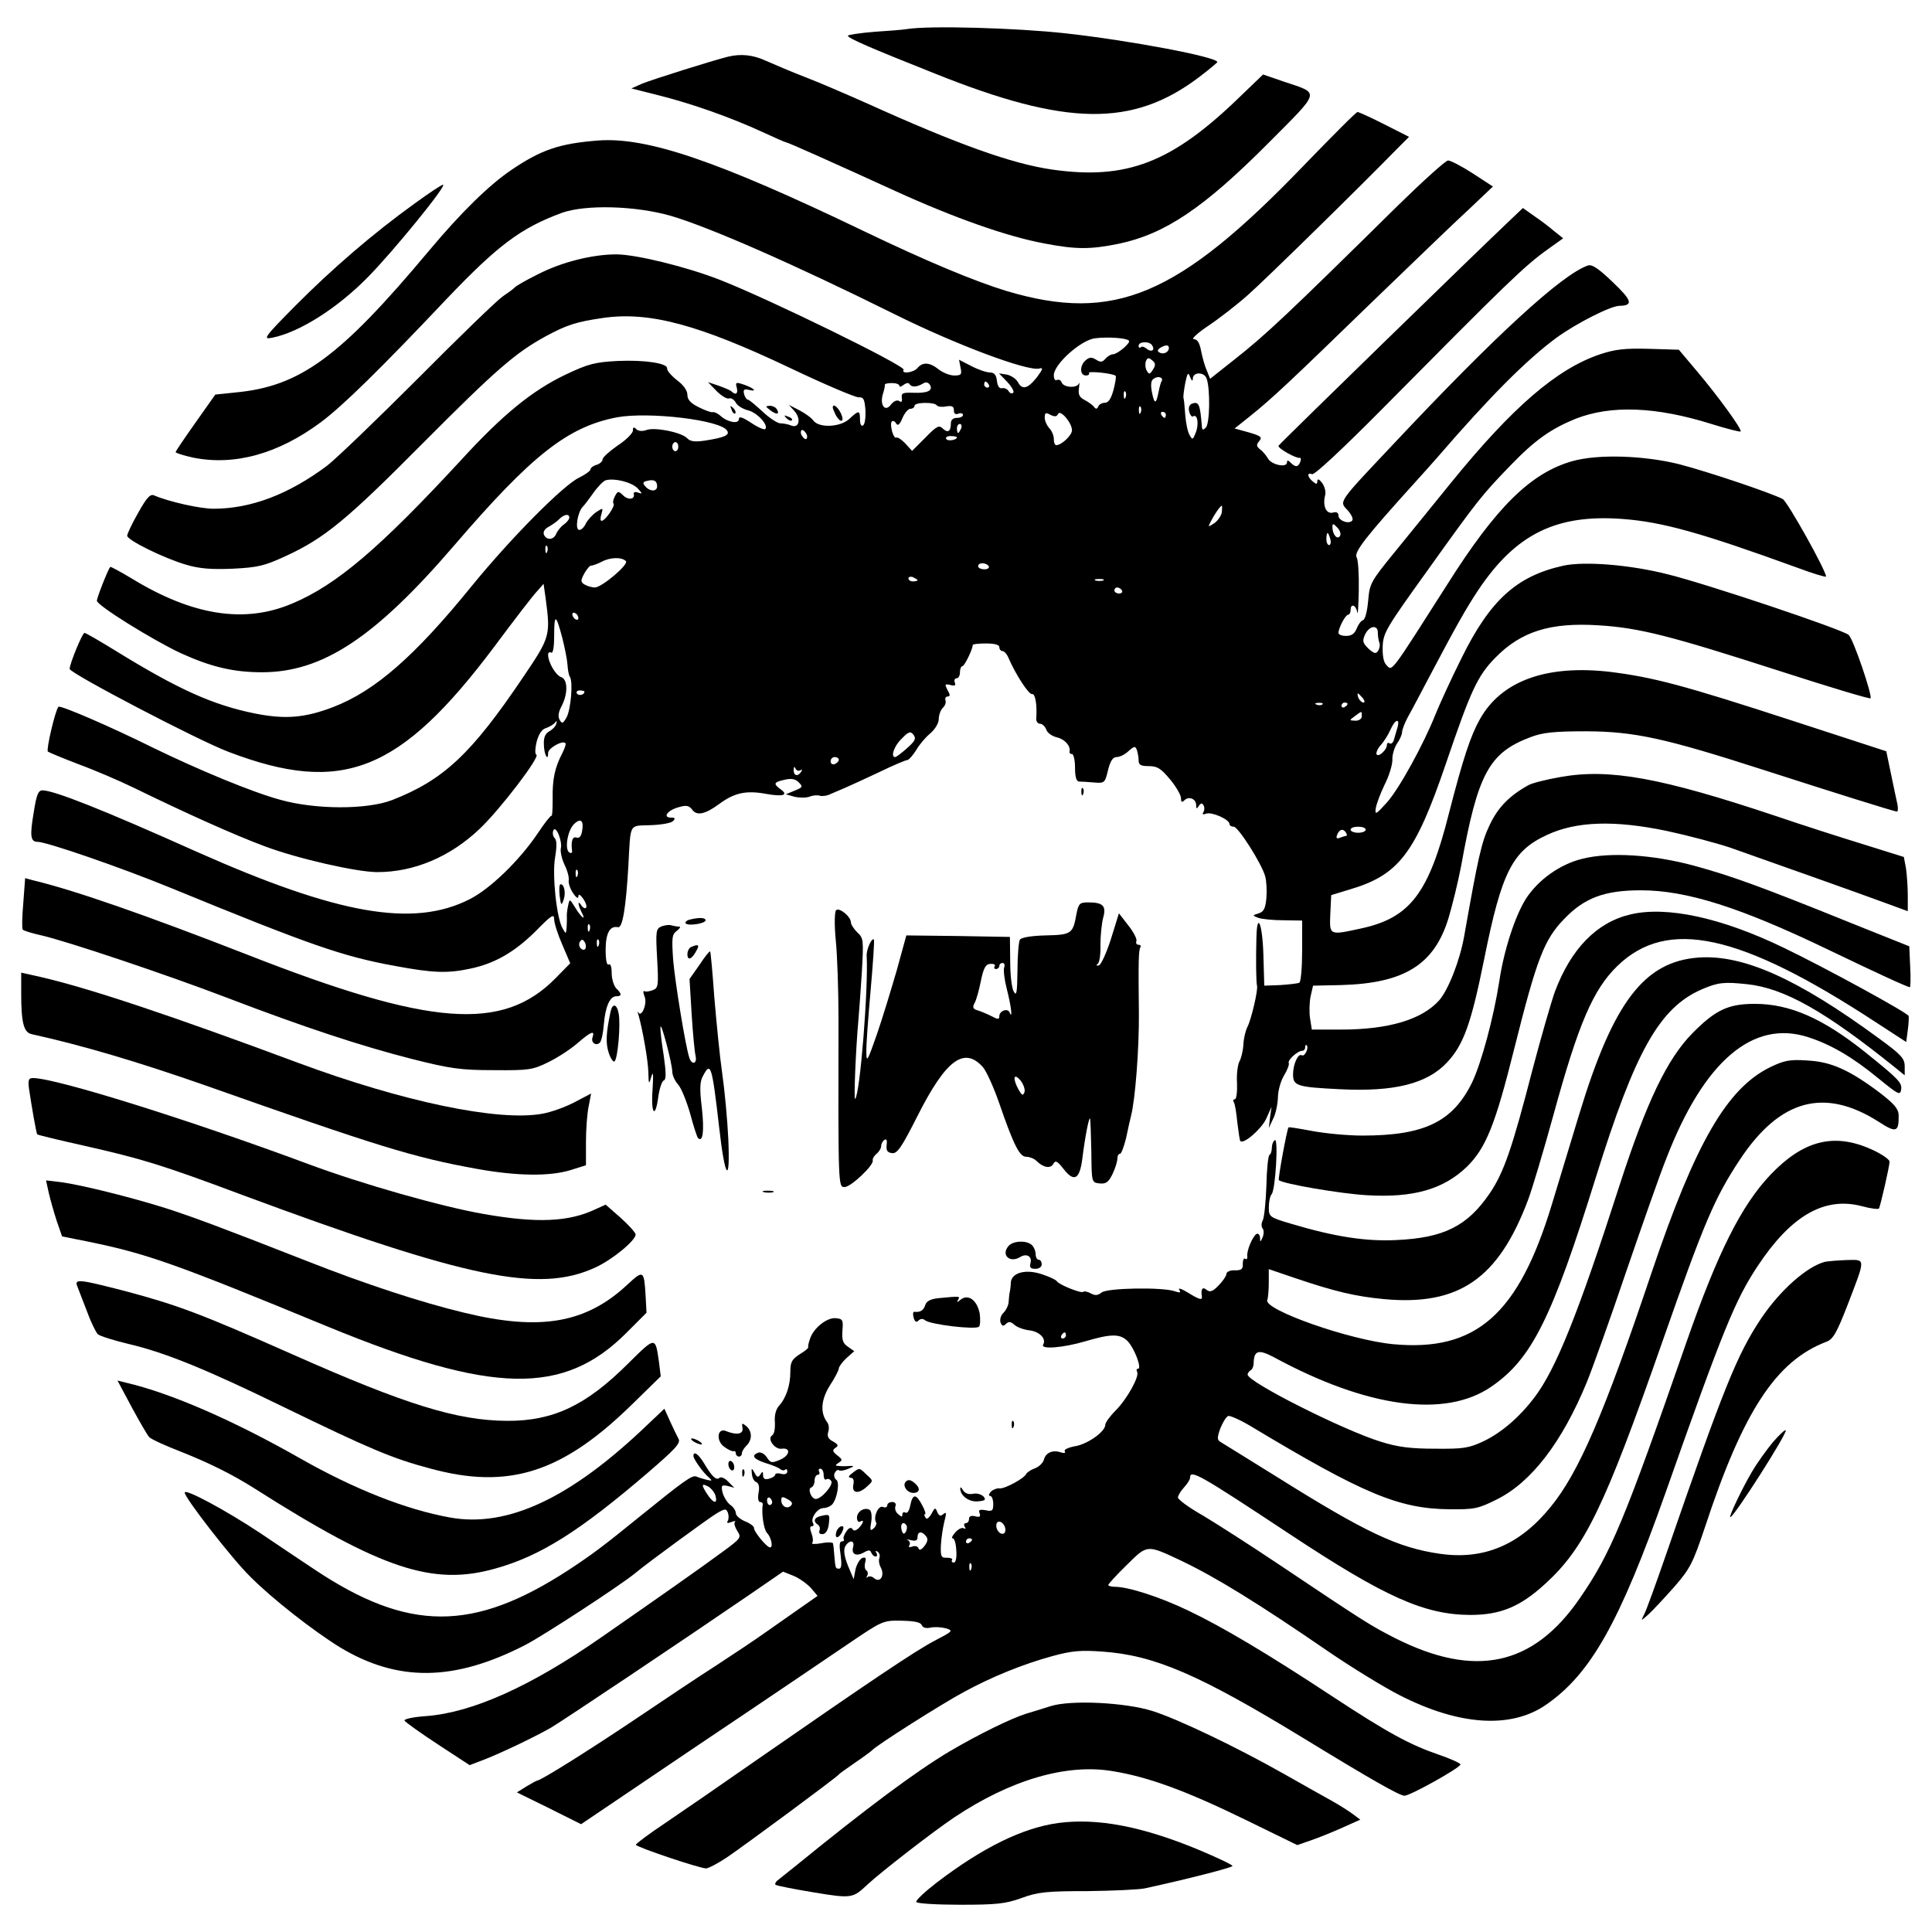 <?xml version="1.0" standalone="no"?>
<!DOCTYPE svg PUBLIC "-//W3C//DTD SVG 20010904//EN"
 "http://www.w3.org/TR/2001/REC-SVG-20010904/DTD/svg10.dtd">
<svg version="1.0" xmlns="http://www.w3.org/2000/svg"
 width="638pt" height="638pt" viewBox="0 0 638 638"
 preserveAspectRatio="xMidYMid meet">
<g transform="translate(0,638) scale(0.1,-0.1)"
fill="#000000" stroke="none">
<path d="M2995 6284 c-11 -2 -59 -6 -107 -9 -49 -4 -88 -10 -88 -13 0 -8 71
-39 290 -126 432 -173 650 -176 868 -12 34 26 62 49 62 51 0 17 -293 72 -502
95 -164 18 -450 26 -523 14z"/>
<path d="M2405 6193 c-53 -13 -252 -76 -284 -89 l-36 -16 95 -24 c106 -27 229
-70 338 -120 41 -19 75 -34 78 -34 5 0 149 -64 361 -161 193 -88 368 -150 492
-173 104 -20 152 -20 245 -1 153 32 281 118 495 333 174 175 171 162 52 202
l-70 24 -78 -75 c-223 -216 -372 -274 -618 -239 -133 19 -312 83 -615 220 -63
28 -153 67 -200 85 -47 18 -105 43 -130 54 -43 20 -83 24 -125 14z"/>
<path d="M4305 5833 c-415 -431 -625 -520 -981 -414 -105 32 -264 98 -474 199
-483 232 -714 310 -875 298 -127 -10 -187 -30 -286 -97 -74 -50 -166 -140
-274 -269 -293 -350 -424 -446 -637 -466 l-67 -7 -65 -92 c-36 -51 -66 -95
-66 -98 0 -3 26 -11 57 -18 137 -28 282 12 423 117 71 53 195 174 417 409 168
176 243 232 378 282 78 28 243 24 361 -10 126 -37 407 -160 739 -325 201 -100
439 -189 477 -179 14 4 12 -2 -8 -29 -30 -38 -49 -43 -63 -15 -6 10 -22 21
-36 24 l-26 4 27 -28 c15 -16 24 -32 20 -36 -4 -4 -11 -2 -15 5 -4 7 -14 12
-22 10 -9 -2 -15 7 -17 25 -2 19 -9 27 -23 27 -11 0 -38 9 -61 21 l-41 21 5
-26 c5 -23 2 -26 -21 -26 -14 0 -37 9 -51 20 -30 24 -53 25 -70 5 -13 -16 -55
-21 -46 -6 8 12 -443 233 -607 297 -110 43 -277 84 -342 84 -79 0 -182 -26
-259 -66 -39 -19 -73 -39 -76 -43 -3 -4 -21 -17 -40 -30 -19 -13 -145 -135
-280 -271 -135 -135 -270 -265 -300 -288 -127 -95 -252 -142 -375 -142 -44 0
-147 23 -196 44 -13 6 -25 -8 -53 -58 -20 -35 -36 -69 -36 -75 0 -15 123 -75
195 -96 44 -13 83 -16 154 -13 83 4 106 10 173 41 129 59 203 120 453 372 245
246 306 299 408 355 69 37 99 47 188 60 153 22 315 -21 622 -167 111 -53 211
-95 222 -95 17 1 20 -6 23 -43 1 -24 -2 -47 -8 -50 -6 -4 -10 5 -10 19 0 32
-4 32 -36 2 -30 -27 -99 -30 -118 -5 -6 9 -27 24 -46 34 l-35 18 19 -21 c22
-26 15 -58 -12 -47 -9 4 -25 7 -35 7 -9 0 -36 17 -59 39 -23 21 -44 39 -48 39
-4 0 -10 8 -13 19 -3 14 0 17 14 14 31 -8 21 4 -12 16 -29 10 -31 9 -26 -9 5
-20 -3 -26 -17 -13 -3 4 -23 12 -42 19 l-36 12 28 -29 c16 -16 34 -27 41 -25
7 3 17 -3 23 -14 5 -10 24 -21 40 -25 30 -7 69 -49 57 -62 -4 -3 -25 6 -47 21
-29 19 -40 22 -40 12 0 -17 -37 -11 -61 11 -9 8 -20 13 -25 12 -5 -2 -26 6
-46 16 -27 13 -38 25 -38 41 0 14 -13 33 -35 49 -19 15 -33 32 -32 38 3 17
-72 29 -163 25 -74 -4 -96 -9 -170 -44 -112 -53 -210 -133 -349 -285 -267
-289 -410 -411 -556 -472 -157 -67 -329 -40 -529 82 -38 23 -70 40 -72 39 -7
-8 -44 -101 -44 -112 0 -15 183 -129 277 -173 99 -45 173 -63 268 -63 200 0
373 114 635 419 256 298 375 392 538 423 105 19 342 -9 363 -44 10 -15 -9 -23
-73 -33 -33 -5 -49 -3 -59 8 -20 20 -107 37 -134 27 -14 -5 -27 -4 -34 3 -8 8
-11 7 -11 -5 0 -8 -22 -31 -50 -49 -27 -19 -50 -39 -50 -46 0 -6 -9 -15 -20
-18 -11 -3 -20 -10 -20 -15 0 -5 -17 -17 -37 -27 -52 -24 -227 -201 -355 -358
-189 -233 -320 -347 -458 -400 -94 -36 -159 -41 -259 -21 -138 28 -252 79
-461 208 -52 32 -97 58 -101 58 -7 0 -49 -102 -49 -119 0 -14 426 -237 525
-274 375 -143 566 -67 877 347 66 89 130 172 142 184 l21 24 7 -49 c16 -121
15 -127 -73 -257 -173 -257 -265 -342 -434 -408 -83 -32 -253 -32 -370 1 -92
25 -268 98 -418 171 -143 71 -308 142 -314 136 -10 -10 -41 -141 -35 -148 4
-3 50 -22 102 -42 52 -19 136 -55 185 -79 168 -82 330 -155 430 -192 106 -40
303 -85 371 -85 121 0 240 50 337 142 68 64 203 241 188 246 -5 2 -4 21 1 42
7 26 17 42 32 46 11 4 25 12 29 18 6 7 7 6 4 -4 -2 -8 -12 -19 -23 -25 -13 -7
-19 -20 -18 -42 0 -33 14 -61 14 -29 0 15 47 42 57 32 3 -3 -2 -17 -10 -33
-25 -48 -33 -86 -32 -150 0 -34 -1 -60 -4 -57 -2 2 -23 -24 -46 -59 -60 -89
-157 -183 -225 -217 -186 -94 -434 -50 -900 157 -310 139 -472 203 -510 203
-14 0 -20 -16 -29 -75 -13 -76 -10 -95 13 -95 30 0 276 -85 437 -151 466 -191
569 -227 744 -259 124 -23 172 -25 247 -9 82 17 147 55 216 123 53 54 62 60
62 40 0 -12 12 -50 27 -84 l26 -61 -48 -49 c-175 -178 -413 -160 -1020 78
-341 133 -572 213 -706 245 l-26 7 -6 -81 c-4 -45 -5 -85 -2 -89 2 -3 30 -12
62 -19 83 -19 409 -128 613 -206 253 -97 445 -160 610 -202 127 -32 161 -37
270 -37 117 -1 129 1 180 26 31 15 74 43 97 63 44 38 58 44 50 20 -7 -17 11
-31 24 -18 5 5 11 32 13 60 5 59 20 93 41 93 19 0 19 8 0 26 -8 9 -15 31 -15
50 0 21 -4 33 -10 29 -6 -4 -10 14 -10 48 0 55 14 81 41 75 15 -3 26 66 34
202 8 146 1 132 73 135 34 1 68 7 74 13 9 9 8 12 -6 12 -29 0 -12 24 24 34 27
8 35 6 46 -8 15 -21 43 -15 89 19 50 37 89 45 151 34 60 -11 80 -5 51 15 -24
18 -22 23 14 31 22 5 36 3 47 -9 14 -14 13 -16 -14 -27 l-29 -12 28 -8 c16 -4
39 -4 50 0 12 5 28 6 35 3 8 -2 24 0 35 6 12 5 33 14 47 20 14 6 64 29 111 51
47 23 90 41 95 41 5 0 18 15 29 32 10 18 31 43 47 56 16 14 28 34 28 47 0 13
6 30 13 37 8 7 12 19 9 26 -2 6 1 12 8 12 8 0 8 6 -1 21 -10 20 -9 21 9 17 15
-4 19 -2 15 8 -3 8 0 14 6 14 6 0 11 9 11 20 0 11 4 20 8 20 7 0 35 58 34 70
0 3 20 5 44 5 28 0 44 -4 44 -12 0 -7 5 -13 10 -13 6 0 15 -10 20 -22 24 -56
68 -123 78 -120 11 2 17 -36 14 -80 -1 -10 5 -18 12 -18 8 0 17 -9 21 -19 3
-11 19 -22 35 -26 26 -6 46 -28 42 -47 -1 -5 2 -8 8 -8 5 0 10 -20 10 -45 0
-29 4 -45 13 -46 6 0 29 -1 49 -3 35 -3 37 -2 47 41 8 31 16 43 29 43 10 0 28
9 39 20 18 16 22 17 27 4 3 -9 6 -24 6 -35 0 -15 7 -19 34 -19 28 0 40 -8 70
-44 20 -24 36 -52 36 -62 0 -13 3 -15 11 -7 15 15 39 5 39 -16 0 -13 2 -13 9
-2 6 9 11 10 15 2 4 -6 4 -16 0 -23 -5 -7 -2 -9 9 -5 18 7 77 -19 77 -34 0 -5
6 -9 14 -9 15 0 93 -123 104 -164 4 -14 6 -46 4 -71 -3 -35 -9 -46 -25 -51
-22 -7 -22 -7 -2 -15 11 -4 48 -8 83 -8 l62 -1 0 -99 c0 -55 -4 -102 -9 -106
-5 -3 -34 -6 -63 -8 l-53 -2 -3 103 c-3 102 -21 145 -23 55 -2 -74 -1 -147 2
-158 4 -14 -19 -112 -32 -137 -6 -12 -12 -37 -13 -57 -1 -20 -7 -45 -13 -56
-6 -11 -10 -44 -8 -72 1 -29 -2 -53 -7 -53 -5 0 -7 -4 -4 -9 4 -5 9 -36 12
-68 4 -32 8 -60 10 -61 10 -12 69 39 85 73 l18 40 -5 -35 -4 -35 14 30 c9 17
15 48 16 70 0 22 9 55 20 73 11 18 18 37 16 41 -6 9 29 41 44 41 6 0 10 5 10
12 0 6 2 9 5 6 8 -8 -6 -38 -16 -33 -12 8 -29 -29 -29 -63 0 -38 13 -42 156
-49 178 -9 287 18 353 89 54 58 79 127 122 340 58 289 93 358 208 411 97 45
222 49 395 13 70 -15 164 -40 209 -55 167 -59 424 -150 505 -180 l82 -30 0 52
c0 28 -3 69 -6 90 l-7 37 -131 41 c-72 22 -203 64 -291 94 -380 127 -550 158
-712 129 -46 -8 -94 -20 -106 -27 -63 -35 -101 -74 -128 -132 -27 -56 -38
-107 -84 -367 -14 -79 -52 -177 -83 -212 -57 -63 -166 -96 -324 -96 l-96 0 -6
38 c-3 20 -2 53 2 72 l8 35 94 2 c207 6 306 67 353 220 13 43 32 121 42 173
55 306 92 374 230 426 40 15 76 19 185 19 159 -1 259 -23 585 -128 230 -74
430 -137 439 -137 4 0 4 10 2 23 -3 12 -12 57 -21 99 l-16 77 -307 100 c-362
118 -461 144 -603 162 -211 25 -361 -29 -432 -156 -31 -55 -56 -131 -102 -310
-67 -266 -129 -346 -290 -381 -106 -23 -105 -24 -102 48 l3 62 59 18 c164 48
218 118 320 417 82 241 104 289 163 349 85 87 182 117 340 107 135 -8 239 -35
596 -150 164 -53 300 -94 303 -91 7 7 -56 194 -72 209 -17 17 -469 169 -600
201 -123 31 -272 43 -342 28 -154 -34 -242 -113 -337 -306 -36 -72 -74 -156
-86 -186 -39 -98 -119 -244 -160 -290 -36 -40 -40 -42 -37 -20 2 14 15 49 29
78 15 29 26 66 26 82 -1 16 6 40 15 54 10 14 17 31 17 38 0 7 8 29 18 48 11
19 43 80 72 135 87 165 122 227 162 287 124 185 258 251 478 234 131 -10 259
-46 573 -160 53 -20 97 -33 97 -30 0 20 -127 247 -143 256 -41 21 -246 90
-342 115 -117 29 -268 34 -353 10 -137 -39 -251 -151 -412 -406 -190 -298
-182 -288 -201 -268 -10 9 -14 31 -13 63 2 45 12 61 150 253 165 231 179 248
273 345 80 83 133 120 214 153 117 46 266 40 448 -17 51 -16 95 -27 97 -25 6
6 -74 116 -145 200 l-59 70 -98 3 c-79 2 -111 -1 -162 -18 -143 -48 -290 -175
-493 -425 -57 -70 -140 -173 -186 -229 -79 -97 -82 -103 -87 -160 -3 -34 -10
-62 -17 -64 -7 -2 -16 -15 -21 -28 -7 -17 -17 -24 -35 -24 -14 0 -25 4 -25 10
0 16 23 60 32 60 4 0 8 7 8 15 0 24 18 17 22 -7 2 -13 4 20 5 72 1 52 -2 102
-7 109 -10 17 29 67 191 246 25 27 59 66 76 85 170 197 292 320 392 394 66 48
180 106 209 106 46 1 42 17 -22 78 -48 46 -69 60 -83 55 -87 -31 -305 -231
-643 -591 -184 -195 -178 -187 -150 -217 12 -13 19 -28 16 -33 -9 -15 -46 -2
-46 15 0 10 -7 14 -19 10 -22 -5 -34 23 -25 58 3 11 -2 29 -10 40 -10 13 -15
15 -16 6 0 -11 -3 -11 -15 -1 -18 15 -20 31 -2 24 8 -3 103 86 228 212 416
420 472 475 552 532 l49 35 -29 23 c-15 13 -45 36 -66 50 l-38 27 -41 -39
c-101 -95 -763 -740 -766 -746 -4 -8 59 -43 70 -40 4 1 5 -5 2 -13 -7 -18 -16
-19 -32 -3 -9 9 -12 9 -12 1 0 -19 -52 -8 -63 13 -6 10 -17 24 -26 30 -12 10
-13 15 -3 27 11 13 7 17 -34 29 l-47 13 49 39 c76 61 130 112 397 371 137 132
284 274 328 314 l79 75 -66 43 c-37 24 -74 43 -82 43 -8 0 -82 -67 -166 -149
-364 -359 -437 -428 -543 -511 l-77 -61 -11 28 c-7 15 -15 45 -19 66 -5 25
-12 37 -24 37 -9 0 12 20 48 44 36 24 94 69 130 101 56 49 375 362 494 484
l39 39 -81 41 c-45 23 -85 41 -89 41 -5 0 -84 -80 -178 -177z m-577 -578 c7
-7 -38 -45 -53 -45 -7 0 -18 -7 -25 -15 -9 -11 -16 -12 -30 -3 -14 9 -22 9
-34 -1 -21 -17 -21 -51 0 -51 8 0 13 4 10 8 -5 8 80 -1 88 -9 3 -2 -1 -23 -7
-47 -8 -29 -17 -42 -28 -42 -10 0 -20 -6 -22 -12 -4 -9 -8 -10 -14 -2 -4 6
-18 16 -31 23 -18 9 -22 19 -19 39 2 15 2 22 0 16 -6 -17 -51 -14 -57 3 -3 8
-10 11 -16 8 -6 -3 -10 4 -10 16 0 36 90 117 137 122 42 5 103 1 111 -8z m77
-16 c10 -16 -3 -23 -18 -11 -8 7 -17 9 -20 5 -4 -3 -7 -1 -7 5 0 15 37 16 45
1z m55 -8 c0 -14 -18 -23 -31 -15 -8 4 -7 9 2 15 18 11 29 11 29 0z m-53 -72
c-10 -16 -13 -16 -20 -3 -5 8 -6 22 -3 31 5 12 9 13 21 3 11 -9 12 -16 2 -31z
m132 -29 c1 23 39 22 46 -1 12 -37 10 -148 -3 -161 -9 -9 -12 -9 -13 3 -6 75
-10 84 -33 76 -9 -4 -12 -14 -9 -26 3 -12 9 -19 13 -16 14 9 20 -24 9 -53 -10
-25 -11 -26 -21 -8 -6 10 -12 40 -14 66 -2 27 -4 52 -6 56 -1 5 2 27 6 49 7
34 10 37 16 20 6 -14 9 -15 9 -5z m-103 -9 c-3 -4 -7 -20 -10 -35 -8 -42 -14
-42 -22 -1 -5 26 -3 40 7 45 14 10 32 3 25 -9z m-866 -15 c0 -5 6 -3 14 3 9 7
17 8 20 2 7 -11 25 -9 45 3 8 5 16 4 22 -5 11 -19 -8 -28 -56 -26 -34 1 -39
-1 -37 -17 2 -12 -1 -16 -9 -10 -7 4 -18 -1 -26 -11 -19 -27 -38 -5 -28 32 5
15 8 30 7 33 0 3 11 5 24 5 13 0 24 -4 24 -9z m295 4 c3 -5 1 -10 -4 -10 -6 0
-11 5 -11 10 0 6 2 10 4 10 3 0 8 -4 11 -10z m452 -42 c-3 -8 -6 -5 -6 6 -1
11 2 17 5 13 3 -3 4 -12 1 -19z m-623 -27 c3 -4 17 -6 31 -3 19 3 25 0 25 -13
0 -11 5 -15 15 -11 8 3 15 1 15 -4 0 -6 -9 -10 -20 -10 -13 0 -20 -7 -20 -18
0 -27 -10 -33 -27 -17 -12 12 -20 8 -57 -30 l-44 -44 -22 24 c-13 14 -26 22
-30 20 -10 -6 -23 45 -15 53 3 4 10 1 14 -6 6 -10 12 -4 21 17 7 17 19 31 26
31 8 0 14 5 14 10 0 12 67 13 74 1z m673 -23 c-3 -8 -6 -5 -6 6 -1 11 2 17 5
13 3 -3 4 -12 1 -19z m-273 -5 c7 16 46 -29 46 -54 0 -16 -34 -49 -52 -49 -5
0 -8 9 -8 21 0 11 -7 27 -15 35 -8 9 -15 24 -15 35 0 16 3 18 19 9 14 -7 21
-6 25 3z m356 -3 c0 -5 -2 -10 -4 -10 -3 0 -8 5 -11 10 -3 6 -1 10 4 10 6 0
11 -4 11 -10z m-676 -45 c-4 -8 -8 -15 -10 -15 -2 0 -4 7 -4 15 0 8 4 15 10
15 5 0 7 -7 4 -15z m-510 -20 c3 -8 1 -15 -3 -15 -5 0 -11 7 -15 15 -3 8 -1
15 3 15 5 0 11 -7 15 -15z m496 -9 c0 -9 -30 -14 -35 -6 -4 6 3 10 14 10 12 0
21 -2 21 -4z m-920 -31 c0 -8 -4 -15 -10 -15 -5 0 -10 7 -10 15 0 8 5 15 10
15 6 0 10 -7 10 -15z m-135 -137 c17 -18 17 -20 3 -15 -10 4 -17 2 -15 -5 4
-18 -20 -20 -36 -3 -15 14 -17 14 -26 -3 -6 -11 -8 -22 -5 -25 7 -7 -27 -56
-39 -57 -5 0 -5 10 -1 22 6 21 6 22 -17 7 -13 -9 -28 -26 -34 -37 -5 -12 -15
-22 -22 -22 -15 0 -6 58 11 76 6 6 22 27 36 47 14 20 32 38 40 41 29 8 85 -6
105 -26z m65 6 c0 -18 -24 -18 -39 0 -10 11 -8 15 6 18 23 6 33 0 33 -18z
m1865 -84 c-1 -11 -12 -28 -24 -37 -23 -15 -23 -15 -11 8 12 23 30 49 35 49 1
0 1 -9 0 -20z m-2155 -19 c0 -6 -8 -16 -18 -23 -10 -7 -21 -21 -25 -30 -8 -22
-33 -23 -41 -3 -3 9 3 19 17 26 12 7 28 18 35 26 16 15 32 17 32 4z m2545 -61
c-9 -14 -25 5 -25 30 0 12 3 12 16 -2 9 -9 13 -21 9 -28z m-32 -10 c3 -11 1
-20 -4 -20 -5 0 -9 9 -9 20 0 11 2 20 4 20 2 0 6 -9 9 -20z m-2586 -42 c-3 -8
-6 -5 -6 6 -1 11 2 17 5 13 3 -3 4 -12 1 -19z m260 -31 c10 -11 -79 -86 -102
-87 -11 0 -27 5 -35 10 -13 8 -13 13 0 37 8 14 18 26 22 25 4 0 20 5 35 13 28
15 66 16 80 2z m1198 -17 c3 -5 -3 -10 -14 -10 -12 0 -21 5 -21 10 0 6 6 10
14 10 8 0 18 -4 21 -10z m-235 -46 c0 -2 -7 -4 -15 -4 -8 0 -15 4 -15 10 0 5
7 7 15 4 8 -4 15 -8 15 -10z m613 -1 c-7 -2 -19 -2 -25 0 -7 3 -2 5 12 5 14 0
19 -2 13 -5z m62 -33 c3 -5 -1 -10 -9 -10 -9 0 -16 5 -16 10 0 6 4 10 9 10 6
0 13 -4 16 -10z m-1795 -91 c0 -6 -4 -7 -10 -4 -5 3 -10 11 -10 16 0 6 5 7 10
4 6 -3 10 -11 10 -16z m-53 -66 c8 -32 16 -71 17 -88 1 -16 4 -35 8 -40 11
-17 3 -108 -11 -134 -12 -21 -15 -22 -23 -8 -6 11 -4 26 7 46 21 41 20 88 -2
95 -18 6 -43 49 -43 74 0 7 5 10 10 7 6 -4 10 17 10 56 0 74 6 72 27 -8z
m2693 18 c0 -11 2 -25 5 -33 3 -7 1 -19 -4 -27 -7 -11 -13 -10 -32 7 -19 19
-21 25 -11 47 14 29 42 33 42 6z m-2620 -195 c0 -11 -19 -15 -25 -6 -3 5 1 10
9 10 9 0 16 -2 16 -4z m2570 -21 c7 -9 8 -15 2 -15 -5 0 -12 7 -16 15 -3 8 -4
15 -2 15 2 0 9 -7 16 -15z m-133 -21 c-3 -3 -12 -4 -19 -1 -8 3 -5 6 6 6 11 1
17 -2 13 -5z m83 2 c0 -3 -4 -8 -10 -11 -5 -3 -10 -1 -10 4 0 6 5 11 10 11 6
0 10 -2 10 -4z m47 -41 c0 -9 -9 -15 -21 -15 -21 1 -21 1 -2 15 24 18 23 18
23 0z m118 -37 c-4 -13 -9 -31 -12 -41 -2 -9 -9 -15 -14 -12 -5 4 -9 1 -9 -5
0 -16 -28 -42 -34 -31 -3 4 3 19 14 31 11 12 25 35 32 51 15 34 32 39 23 7z
m-1620 -69 c-18 -16 -35 -29 -39 -29 -16 0 -3 38 22 61 23 24 29 25 39 12 9
-12 5 -20 -22 -44z m-225 -38 c0 -5 -6 -11 -13 -14 -8 -3 -14 1 -14 9 0 8 6
14 14 14 7 0 13 -4 13 -9z m-128 -35 c7 4 8 2 4 -4 -11 -18 -26 -14 -25 6 0
10 3 12 6 4 2 -6 10 -9 15 -6z m-720 -202 c-3 -16 -9 -23 -18 -20 -13 5 -19
-11 -15 -43 2 -7 -3 -10 -9 -6 -16 10 -6 73 16 94 22 21 33 11 26 -25z m-70
-56 c-2 -10 3 -34 12 -53 10 -20 16 -43 14 -53 -1 -9 5 -28 15 -42 10 -15 17
-19 17 -10 0 9 6 6 16 -8 9 -13 13 -26 9 -30 -3 -3 -10 0 -15 8 -13 20 -12 3
0 -21 17 -32 1 -21 -20 13 -19 31 -19 31 -24 7 -3 -13 -5 -31 -4 -39 0 -8 0
-24 -1 -35 -2 -20 -2 -20 -13 -1 -20 34 -35 176 -25 234 6 36 6 57 -1 64 -6 6
-8 17 -5 25 8 21 31 -35 25 -59z m2658 62 c0 -5 -11 -10 -25 -10 -14 0 -25 5
-25 10 0 6 11 10 25 10 14 0 25 -4 25 -10z m-65 -10 c3 -5 4 -10 1 -10 -2 0
-12 -3 -20 -6 -12 -5 -15 -2 -10 10 7 18 20 21 29 6z m-2538 -142 c-3 -8 -6
-5 -6 6 -1 11 2 17 5 13 3 -3 4 -12 1 -19z m40 -180 c-3 -8 -6 -5 -6 6 -1 11
2 17 5 13 3 -3 4 -12 1 -19z m-14 -61 c-3 -5 -10 -4 -15 1 -6 6 -7 16 -3 22 6
9 9 9 16 -1 4 -7 5 -17 2 -22z m44 11 c-3 -8 -6 -5 -6 6 -1 11 2 17 5 13 3 -3
4 -12 1 -19z"/>
<path d="M1848 3423 c4 -33 6 -35 13 -15 8 22 3 52 -10 52 -4 0 -5 -17 -3 -37z"/>
<path d="M1368 5707 c-135 -97 -273 -216 -393 -337 -105 -106 -108 -112 -75
-105 89 18 214 97 315 200 83 84 263 305 248 305 -5 0 -47 -28 -95 -63z"/>
<path d="M2416 5027 c3 -10 9 -15 12 -12 3 3 0 11 -7 18 -10 9 -11 8 -5 -6z"/>
<path d="M2544 5025 c21 -16 32 -13 21 4 -3 6 -14 11 -23 11 -15 -1 -15 -2 2
-15z"/>
<path d="M2750 5034 c0 -3 5 -14 10 -25 16 -28 30 -23 17 6 -11 22 -27 34 -27
19z"/>
<path d="M2597 4999 c7 -7 15 -10 18 -7 3 3 -2 9 -12 12 -14 6 -15 5 -6 -5z"/>
<path d="M3571 3764 c0 -11 3 -14 6 -6 3 7 2 16 -1 19 -3 4 -6 -2 -5 -13z"/>
<path d="M5225 3544 c-74 -18 -146 -70 -186 -132 -36 -57 -73 -171 -88 -273
-19 -121 -59 -269 -90 -334 -64 -130 -158 -175 -362 -175 -48 0 -122 7 -165
15 -43 8 -78 14 -79 12 -6 -10 -35 -170 -32 -174 12 -12 203 -45 292 -50 153
-9 252 20 329 94 63 62 94 139 157 392 74 295 98 358 164 426 67 70 133 95
254 95 151 0 329 -57 616 -195 160 -77 264 -125 272 -125 2 0 3 30 1 67 l-3
68 -195 78 c-294 119 -394 155 -515 188 -136 37 -279 46 -370 23z"/>
<path d="M3555 3363 c-12 -67 -16 -70 -102 -72 -47 -1 -81 -7 -85 -14 -4 -7
-8 -52 -8 -102 -1 -73 -3 -86 -12 -70 -7 11 -12 56 -12 101 l-1 80 -171 3
-171 2 -31 -113 c-18 -62 -47 -158 -66 -213 -31 -89 -35 -96 -35 -60 -1 22 6
114 14 204 8 90 13 166 11 168 -7 8 -25 -32 -24 -53 6 -108 -22 -458 -38 -473
-5 -5 2 164 11 264 2 22 7 91 11 153 6 107 6 114 -15 133 -11 11 -21 26 -21
33 0 19 -39 51 -49 40 -5 -5 -6 -48 -1 -99 5 -49 9 -166 9 -260 -1 -554 -1
-555 20 -555 21 0 98 73 93 88 -1 5 4 15 13 22 8 7 15 18 15 26 0 7 5 16 11
20 7 4 9 -2 7 -17 -2 -18 2 -25 18 -27 17 -2 31 18 84 123 94 186 154 230 216
161 11 -13 35 -65 53 -117 49 -142 68 -179 90 -179 11 0 26 -6 33 -13 23 -23
47 -27 56 -11 7 13 13 11 34 -16 35 -45 53 -35 62 32 9 74 23 145 26 133 1 -5
3 -55 4 -110 1 -100 1 -100 27 -103 21 -2 29 3 43 31 9 19 16 42 16 51 0 9 4
16 9 16 4 0 13 24 20 53 6 28 13 61 16 72 14 53 27 223 26 340 -2 172 -1 207
5 217 3 4 0 8 -6 8 -7 0 -10 6 -7 13 2 6 -10 30 -27 51 l-31 40 -26 -84 c-15
-47 -33 -86 -40 -88 -9 -2 -10 0 -4 5 6 4 10 33 9 63 0 30 4 70 9 89 11 39 0
51 -49 51 -29 0 -32 -4 -39 -37z m-270 -174 c-4 -5 -1 -9 4 -9 6 0 11 5 11 10
0 6 5 10 11 10 6 0 8 -7 5 -15 -3 -9 1 -41 9 -72 14 -54 20 -103 9 -76 -7 15
-34 5 -34 -13 0 -11 -5 -11 -27 1 -16 8 -36 16 -46 19 -14 4 -16 10 -9 23 6
10 15 43 21 73 9 44 16 56 31 57 11 1 18 -2 15 -8z m98 -416 c-5 -12 -8 -11
-19 8 -21 38 -17 58 6 31 10 -13 16 -30 13 -39z"/>
<path d="M5383 3360 c-110 -26 -195 -113 -248 -254 -12 -33 -46 -151 -75 -261
-66 -256 -94 -337 -140 -405 -74 -109 -152 -148 -309 -155 -101 -5 -204 11
-348 54 -71 21 -73 23 -73 54 0 18 4 37 9 43 13 13 23 186 11 179 -6 -4 -10
-15 -10 -25 0 -10 -3 -21 -8 -24 -4 -2 -9 -48 -10 -102 -2 -53 -7 -104 -12
-114 -5 -9 -5 -21 -1 -26 5 -5 5 -18 1 -29 -8 -18 -9 -18 -9 -2 -1 10 -6 15
-12 12 -13 -9 -33 -56 -30 -74 1 -7 -2 -11 -7 -8 -4 4 -8 -4 -8 -16 1 -18 -4
-22 -26 -22 -16 1 -28 -5 -28 -12 0 -6 -12 -24 -26 -38 -20 -21 -29 -23 -40
-14 -13 11 -19 2 -15 -23 2 -13 -10 -9 -47 14 -20 12 -32 16 -28 9 7 -10 3
-11 -15 -5 -40 14 -222 11 -241 -4 -12 -10 -22 -11 -36 -3 -11 6 -22 8 -25 5
-6 -6 -79 23 -87 35 -3 5 -25 15 -49 23 -53 18 -100 6 -103 -27 0 -11 -2 -24
-3 -30 -2 -5 -3 -20 -4 -32 0 -12 -8 -29 -17 -38 -9 -8 -13 -23 -10 -32 5 -12
9 -14 18 -5 9 9 16 8 28 -3 9 -8 31 -16 49 -18 34 -4 57 -28 46 -47 -11 -17
66 -11 140 11 85 25 114 25 139 0 22 -23 48 -91 34 -91 -5 0 -6 -4 -3 -10 9
-14 -33 -90 -71 -128 -19 -19 -34 -40 -34 -47 0 -23 -60 -65 -101 -71 -21 -4
-36 -11 -33 -16 4 -6 -1 -8 -13 -4 -27 9 -50 -1 -56 -25 -3 -10 -16 -23 -30
-28 -14 -5 -26 -14 -28 -18 -6 -15 -73 -51 -89 -48 -8 1 -21 -4 -28 -11 -7 -8
-8 -14 -2 -14 5 0 10 -12 10 -26 0 -23 -3 -26 -26 -21 -19 3 -24 1 -19 -10 4
-12 0 -14 -15 -10 -13 3 -20 0 -20 -9 0 -8 -5 -14 -11 -14 -5 0 -7 -5 -3 -12
4 -6 3 -8 -3 -5 -6 4 -18 -2 -28 -13 -10 -11 -14 -20 -9 -20 6 0 11 -18 12
-40 2 -24 -2 -40 -8 -40 -6 0 -9 4 -6 8 3 5 -5 8 -17 8 -19 -1 -21 4 -20 39 1
22 6 57 11 78 8 31 8 36 -3 27 -9 -8 -14 -6 -20 7 -6 16 -8 15 -19 -6 -9 -15
-16 -20 -20 -12 -4 6 -5 11 -1 11 3 0 -1 14 -10 30 -20 38 -31 38 -39 -1 -3
-17 -10 -28 -16 -24 -5 3 -10 1 -10 -6 0 -9 -3 -9 -14 1 -8 6 -12 18 -9 26 3
8 -1 14 -11 14 -9 0 -16 -5 -16 -11 0 -6 -7 -9 -15 -5 -15 5 -32 -34 -22 -51
3 -4 -1 -14 -8 -20 -11 -10 -13 -7 -8 21 3 18 1 36 -5 40 -17 10 -42 -5 -42
-26 0 -10 5 -16 10 -13 15 9 12 -4 -4 -21 -10 -9 -17 -11 -21 -3 -5 6 -12 4
-20 -8 -7 -10 -11 -21 -9 -25 3 -5 0 -8 -6 -8 -8 0 -9 -14 -4 -45 4 -30 3 -45
-5 -45 -12 0 -12 0 -16 45 -1 17 -3 34 -4 38 0 4 -18 5 -38 1 -21 -4 -35 -3
-31 1 4 4 3 18 -2 31 -6 16 -6 24 1 24 6 0 7 4 4 10 -10 15 14 50 34 50 10 0
24 6 30 13 16 20 25 74 12 81 -5 4 -8 13 -5 21 4 8 10 13 14 10 5 -3 19 -1 32
5 20 8 20 10 3 9 -11 -1 -27 -1 -35 0 -13 1 -13 2 0 11 13 8 12 11 -5 24 -16
13 -17 17 -6 25 11 7 9 11 -8 21 -16 8 -20 17 -16 31 4 11 2 25 -3 32 -24 31
-21 74 8 121 17 26 30 51 30 57 0 5 11 21 25 34 l26 23 -21 15 c-17 11 -20 23
-18 53 3 35 1 39 -22 41 -29 3 -74 -33 -85 -68 -5 -13 -7 -26 -6 -28 2 -2 -11
-13 -28 -23 -26 -17 -31 -26 -31 -58 0 -45 -14 -87 -38 -113 -10 -12 -15 -31
-13 -54 1 -20 -2 -39 -9 -43 -18 -11 9 -48 32 -44 30 4 27 -22 -5 -36 -28 -12
-32 -12 -45 8 -7 11 -20 18 -28 15 -24 -9 -16 -21 23 -34 21 -6 43 -15 49 -20
6 -5 14 -6 17 -2 4 3 7 1 7 -6 0 -8 -8 -11 -20 -8 -11 3 -20 2 -20 -3 0 -4 -9
-10 -20 -13 -14 -4 -20 0 -20 11 0 14 -2 14 -9 3 -7 -11 -11 -10 -19 5 -10 18
-11 17 -9 -3 1 -12 7 -25 14 -27 9 -4 12 -16 8 -36 -3 -17 -1 -30 5 -30 5 0 9
-3 9 -7 -5 -29 3 -84 14 -95 14 -15 21 -48 10 -48 -11 0 -54 53 -53 64 1 5
-12 15 -29 22 -17 7 -31 19 -31 27 0 8 -8 21 -19 28 -10 8 -21 26 -25 41 -5
23 -3 25 17 21 l22 -6 -20 20 c-11 12 -24 17 -29 13 -10 -10 -25 4 -51 48 -18
30 -35 42 -35 24 0 -10 31 -54 50 -70 13 -12 13 -13 -5 -9 -11 3 -27 7 -35 11
-14 6 -40 -13 -186 -131 -123 -100 -158 -126 -237 -178 -315 -205 -529 -204
-838 2 -41 27 -121 81 -179 120 -113 75 -250 149 -250 134 0 -17 155 -217 215
-276 73 -74 209 -180 298 -235 191 -115 377 -113 612 8 60 31 316 198 364 238
38 32 239 179 267 196 29 17 32 17 38 2 3 -9 3 -21 -1 -27 -4 -7 0 -8 13 -3
10 4 15 4 11 0 -4 -4 0 -17 8 -30 14 -21 12 -24 -48 -68 -73 -54 -210 -150
-400 -282 -234 -163 -426 -249 -579 -261 -45 -3 -75 -10 -72 -15 4 -6 53 -41
111 -79 l104 -68 42 16 c58 22 173 77 227 108 45 27 435 288 651 436 l115 79
35 -14 c19 -8 44 -26 57 -40 l22 -26 -47 -33 c-25 -17 -78 -55 -117 -82 -39
-28 -116 -79 -171 -115 -55 -35 -176 -116 -268 -178 -149 -100 -311 -202 -323
-202 -2 0 -18 -9 -35 -19 l-32 -20 106 -52 106 -53 385 260 c212 142 436 294
498 336 112 76 114 77 175 76 43 -1 64 -5 67 -15 4 -8 14 -11 28 -8 13 3 35 2
51 -2 26 -8 25 -9 -38 -42 -63 -33 -210 -132 -592 -397 -103 -72 -234 -162
-290 -200 -57 -38 -103 -72 -103 -76 0 -7 210 -78 232 -78 7 0 38 16 68 36 55
37 361 263 370 274 3 4 28 21 55 40 28 19 52 37 55 40 9 13 234 156 304 193
92 50 193 91 291 118 66 18 95 20 165 15 173 -12 320 -76 663 -285 224 -137
319 -191 335 -191 19 0 182 91 185 103 1 4 -32 19 -73 33 -93 32 -166 71 -350
192 -217 143 -364 230 -475 283 -96 46 -199 79 -244 79 -12 0 -21 3 -21 6 0 3
27 33 61 66 69 68 65 68 180 14 113 -54 252 -139 489 -302 75 -51 179 -115
232 -142 195 -100 367 -112 483 -32 148 102 243 271 395 700 190 539 230 637
305 750 110 166 220 229 343 197 29 -8 54 -11 57 -8 5 10 35 140 35 155 0 7
-27 26 -61 41 -123 55 -224 29 -332 -84 -96 -101 -174 -256 -277 -551 -207
-596 -251 -700 -353 -848 -154 -224 -346 -265 -611 -131 -80 41 -95 50 -386
245 -91 61 -202 132 -247 159 -46 26 -83 53 -83 60 0 6 9 21 20 33 11 12 20
26 20 32 0 29 31 11 329 -186 316 -209 445 -266 596 -267 100 0 165 27 247
102 132 120 197 255 388 801 138 394 172 474 256 601 132 199 279 239 459 124
57 -37 66 -34 65 23 -1 21 -15 37 -63 74 -100 75 -160 102 -239 106 -58 4 -76
0 -122 -22 -143 -70 -247 -250 -391 -676 -158 -470 -241 -662 -334 -776 -102
-126 -221 -176 -366 -155 -139 20 -245 70 -540 255 -93 58 -176 109 -184 114
-12 7 -12 14 -1 45 8 20 19 38 26 41 6 2 40 -13 75 -34 371 -223 488 -272 654
-274 84 -1 97 2 157 32 114 56 216 188 298 387 18 44 77 208 130 365 54 157
113 326 133 375 124 321 286 459 468 400 75 -24 147 -66 232 -136 65 -53 72
-57 75 -38 4 23 -6 34 -118 124 -140 112 -249 160 -365 160 -88 0 -130 -20
-206 -97 -83 -84 -151 -226 -239 -497 -138 -429 -212 -613 -283 -706 -50 -66
-109 -116 -167 -144 -49 -23 -67 -26 -160 -25 -80 0 -123 5 -180 23 -121 37
-440 197 -440 222 0 4 5 11 10 14 6 3 10 14 10 23 1 43 16 47 67 20 308 -167
566 -202 718 -97 133 91 200 225 345 691 130 417 210 560 350 621 54 23 73 25
149 17 124 -13 260 -91 489 -275 l32 -26 0 29 c0 27 -11 39 -88 95 -266 195
-445 275 -592 265 -180 -13 -282 -146 -395 -518 -31 -102 -72 -237 -91 -300
-110 -361 -250 -484 -522 -459 -143 13 -430 114 -417 146 3 8 5 34 5 58 l0 44
88 -30 c130 -44 198 -60 292 -69 248 -23 378 67 476 327 13 34 51 161 84 281
83 303 131 414 211 492 165 160 405 108 854 -186 l100 -65 5 38 c3 21 4 43 3
48 -4 11 -277 160 -410 224 -208 101 -390 140 -510 111z m-1863 -1390 c0 -5
-5 -10 -11 -10 -5 0 -7 5 -4 10 3 6 8 10 11 10 2 0 4 -4 4 -10z m-800 -461 c0
-11 4 -18 9 -14 5 3 13 0 16 -6 8 -12 -32 -59 -51 -59 -15 0 -28 34 -15 38 6
2 11 12 11 23 0 10 5 19 11 19 5 0 7 5 4 10 -3 6 -1 10 4 10 6 0 11 -9 11 -21z
m-357 -69 c7 -28 -7 -25 -27 5 -21 32 -20 38 3 26 10 -6 21 -20 24 -31z m187
-21 c0 -5 -4 -9 -8 -9 -5 0 -9 7 -9 15 0 8 4 12 9 9 4 -3 8 -9 8 -15z m62 -11
c-13 -13 -32 -2 -32 18 0 12 4 13 21 3 14 -7 18 -14 11 -21z m708 -79 c0 -12
-5 -16 -15 -13 -8 4 -15 15 -15 25 0 12 5 16 15 13 8 -4 15 -15 15 -25z m-326
13 c2 -4 1 -14 -3 -21 -6 -9 -10 -7 -14 8 -5 20 7 29 17 13z m64 -35 c7 -8 6
-18 -5 -32 -10 -13 -17 -16 -20 -8 -2 7 -11 9 -20 6 -10 -4 -14 -2 -10 4 4 6
1 14 -5 17 -7 3 -3 3 10 0 16 -4 22 -1 22 10 0 19 14 21 28 3z m152 -11 c0 -3
-4 -8 -10 -11 -5 -3 -10 -1 -10 4 0 6 5 11 10 11 6 0 10 -2 10 -4z m-393 -26
c-6 -23 11 -31 37 -16 14 8 20 8 23 -1 3 -7 9 -13 14 -13 6 0 7 5 3 12 -4 7
-3 8 4 4 6 -4 9 -13 6 -21 -3 -7 -1 -22 5 -32 13 -26 -2 -51 -22 -35 -7 7 -18
8 -22 4 -5 -4 -5 -2 -1 5 3 6 2 14 -3 17 -5 3 -7 15 -4 26 4 15 2 19 -10 15
-8 -4 -18 -21 -22 -38 l-6 -32 -19 45 c-12 31 -15 51 -9 63 13 23 33 22 26 -3z
m390 -72 c-3 -8 -6 -5 -6 6 -1 11 2 17 5 13 3 -3 4 -12 1 -19z"/>
<path d="M2277 3343 c-9 -2 -15 -8 -13 -12 7 -10 66 -1 66 10 0 9 -22 10 -53
2z"/>
<path d="M2185 3321 c-19 -8 -20 -15 -15 -106 5 -91 4 -98 -15 -105 -11 -4
-23 -6 -27 -3 -5 2 -4 -6 1 -19 9 -23 -11 -70 -21 -51 -3 4 -3 1 0 -7 14 -49
32 -151 33 -190 1 -42 2 -43 10 -15 6 20 7 7 4 -42 -6 -82 9 -100 19 -24 4 27
12 51 18 53 8 3 8 24 0 81 -7 43 -12 86 -11 95 1 23 38 -117 39 -146 0 -13 9
-32 19 -43 11 -12 28 -55 40 -96 11 -42 23 -78 26 -81 16 -16 21 22 13 97 -8
64 -7 89 3 107 26 50 30 38 54 -170 19 -170 37 -191 30 -36 -3 63 -12 160 -20
215 -8 55 -19 168 -26 250 -6 83 -12 151 -14 153 -2 2 -18 -18 -35 -44 l-33
-47 7 -116 c4 -64 10 -126 13 -138 6 -27 -13 -31 -21 -5 -13 41 -46 244 -53
321 -5 75 -4 85 12 97 10 8 14 14 8 14 -6 0 -17 2 -25 4 -7 3 -22 1 -33 -3z"/>
<path d="M2283 3253 c-7 -2 -13 -14 -13 -24 0 -23 15 -17 30 12 11 19 6 22
-17 12z"/>
<path d="M70 3100 c0 -96 8 -129 34 -135 168 -37 350 -91 576 -170 569 -201
685 -237 895 -275 133 -24 241 -25 309 -4 l51 16 0 77 c0 42 4 95 9 118 l8 42
-53 -28 c-30 -16 -79 -34 -109 -39 -145 -26 -460 40 -805 168 -416 155 -691
247 -852 284 l-63 14 0 -68z"/>
<path d="M2016 3038 c-15 -71 -16 -103 -6 -134 6 -19 15 -32 19 -29 11 6 21
123 14 158 -6 33 -21 35 -27 5z"/>
<path d="M96 2783 c10 -66 24 -146 27 -149 2 -2 72 -19 157 -38 186 -42 253
-62 520 -162 744 -276 980 -325 1165 -240 56 25 136 91 134 110 -1 6 -23 31
-50 55 l-49 43 -33 -15 c-88 -42 -193 -47 -369 -16 -139 24 -403 99 -580 165
-393 146 -834 284 -909 284 -15 0 -17 -7 -13 -37z"/>
<path d="M161 2441 c5 -22 17 -64 26 -92 l18 -52 85 -17 c195 -40 284 -71 795
-282 541 -222 776 -227 983 -20 l67 67 -3 55 c-5 86 -7 87 -60 38 -137 -128
-288 -154 -539 -93 -142 34 -328 95 -523 172 -283 111 -372 144 -465 174 -118
37 -277 76 -342 85 l-51 6 9 -41z"/>
<path d="M2523 2443 c9 -2 23 -2 30 0 6 3 -1 5 -18 5 -16 0 -22 -2 -12 -5z"/>
<path d="M3330 2265 c-25 -30 5 -57 39 -36 21 13 40 2 34 -20 -4 -14 0 -19 16
-19 12 0 21 6 21 15 0 8 -4 15 -10 15 -5 0 -10 8 -10 18 0 10 -5 23 -12 30
-17 17 -63 15 -78 -3z"/>
<path d="M6026 2213 c-60 -16 -148 -94 -211 -188 -79 -119 -123 -228 -311
-772 -35 -101 -68 -193 -75 -205 -11 -22 -11 -22 16 2 15 14 53 55 85 91 52
60 61 79 100 195 126 383 235 550 401 613 22 8 34 29 68 116 63 164 63 155 0
154 -30 -1 -63 -4 -73 -6z"/>
<path d="M255 2133 c4 -10 18 -47 32 -83 13 -36 30 -70 36 -76 7 -6 54 -21
105 -33 119 -28 258 -85 512 -209 282 -137 355 -168 479 -201 262 -72 440 -14
674 217 l89 87 -6 48 c-12 84 -11 84 -101 -5 -139 -139 -248 -191 -401 -190
-164 1 -333 53 -707 219 -307 136 -380 163 -552 209 -151 39 -170 42 -160 17z"/>
<path d="M3098 2093 c-26 -3 -39 -10 -43 -24 -6 -17 -16 -23 -36 -21 -4 1 -5
-8 -2 -19 4 -14 9 -17 16 -10 7 7 15 7 22 1 17 -14 167 -32 178 -21 4 4 5 25
2 45 -9 43 -38 64 -63 44 -11 -9 -14 -10 -8 0 7 12 7 12 -66 5z"/>
<path d="M435 1733 c26 -48 52 -93 58 -99 7 -7 55 -29 107 -49 93 -37 169 -75
240 -120 420 -267 589 -323 795 -265 151 42 281 125 507 319 87 75 106 95 99
109 -5 9 -18 36 -28 58 l-19 42 -55 -52 c-254 -244 -464 -342 -654 -307 -144
26 -314 93 -492 194 -221 126 -430 217 -577 251 l-28 7 47 -88z"/>
<path d="M3341 1674 c0 -11 3 -14 6 -6 3 7 2 16 -1 19 -3 4 -6 -2 -5 -13z"/>
<path d="M2452 1664 c3 -20 -19 -24 -54 -10 -29 13 -35 -32 -6 -52 12 -9 26
-16 31 -14 4 1 7 -2 7 -8 0 -5 5 -10 10 -10 6 0 10 5 10 11 0 6 7 17 15 25 20
20 19 48 -1 65 -14 11 -15 10 -12 -7z"/>
<path d="M5855 1618 c-20 -24 -52 -68 -70 -99 -33 -56 -77 -149 -71 -149 12 0
190 279 183 287 -3 2 -21 -15 -42 -39z"/>
<path d="M2290 1620 c8 -5 20 -10 25 -10 6 0 3 5 -5 10 -8 5 -19 10 -25 10 -5
0 -3 -5 5 -10z"/>
<path d="M2407 1553 c-3 -5 -2 -15 2 -22 5 -7 11 -9 14 -4 3 5 2 15 -2 22 -5
7 -11 9 -14 4z"/>
<path d="M2451 1514 c0 -11 3 -14 6 -6 3 7 2 16 -1 19 -3 4 -6 -2 -5 -13z"/>
<path d="M2814 1515 c-12 -9 -14 -14 -5 -15 9 0 12 -8 9 -23 -6 -29 18 -32 46
-5 20 18 20 18 -2 38 -25 24 -23 24 -48 5z"/>
<path d="M2991 1487 c-12 -12 4 -37 25 -37 22 0 24 16 5 32 -14 12 -22 13 -30
5z"/>
<path d="M3171 1465 c0 -24 28 -45 57 -43 25 2 29 5 20 16 -7 7 -22 12 -35 9
-15 -3 -27 2 -33 12 -5 9 -9 12 -9 6z"/>
<path d="M2708 1373 c-20 -5 -23 -18 -7 -28 6 -4 8 -13 5 -20 -3 -8 2 -12 12
-11 10 2 17 15 19 34 4 32 3 33 -29 25z"/>
<path d="M2763 1325 c-9 -25 4 -29 17 -6 7 15 7 21 0 21 -6 0 -13 -7 -17 -15z"/>
<path d="M3470 746 c-25 -8 -61 -19 -81 -25 -49 -15 -159 -69 -254 -125 -112
-67 -272 -186 -509 -379 -22 -18 -47 -37 -55 -44 -9 -6 -13 -14 -10 -17 3 -3
59 -14 125 -25 127 -21 130 -20 179 26 44 41 214 173 287 222 186 124 371 178
523 152 118 -19 244 -66 435 -159 l174 -85 46 16 c26 9 73 28 104 42 l58 26
-24 18 c-12 9 -43 29 -68 43 -25 14 -97 54 -160 90 -159 90 -352 182 -435 208
-89 28 -268 37 -335 16z"/>
<path d="M3495 360 c-118 -16 -250 -81 -402 -197 -40 -31 -70 -59 -67 -64 3
-5 68 -9 145 -9 119 0 149 3 202 22 54 20 83 23 217 23 85 1 171 5 190 9 143
31 290 69 290 74 0 4 -51 28 -113 54 -186 77 -333 105 -462 88z"/>
</g>
</svg>
